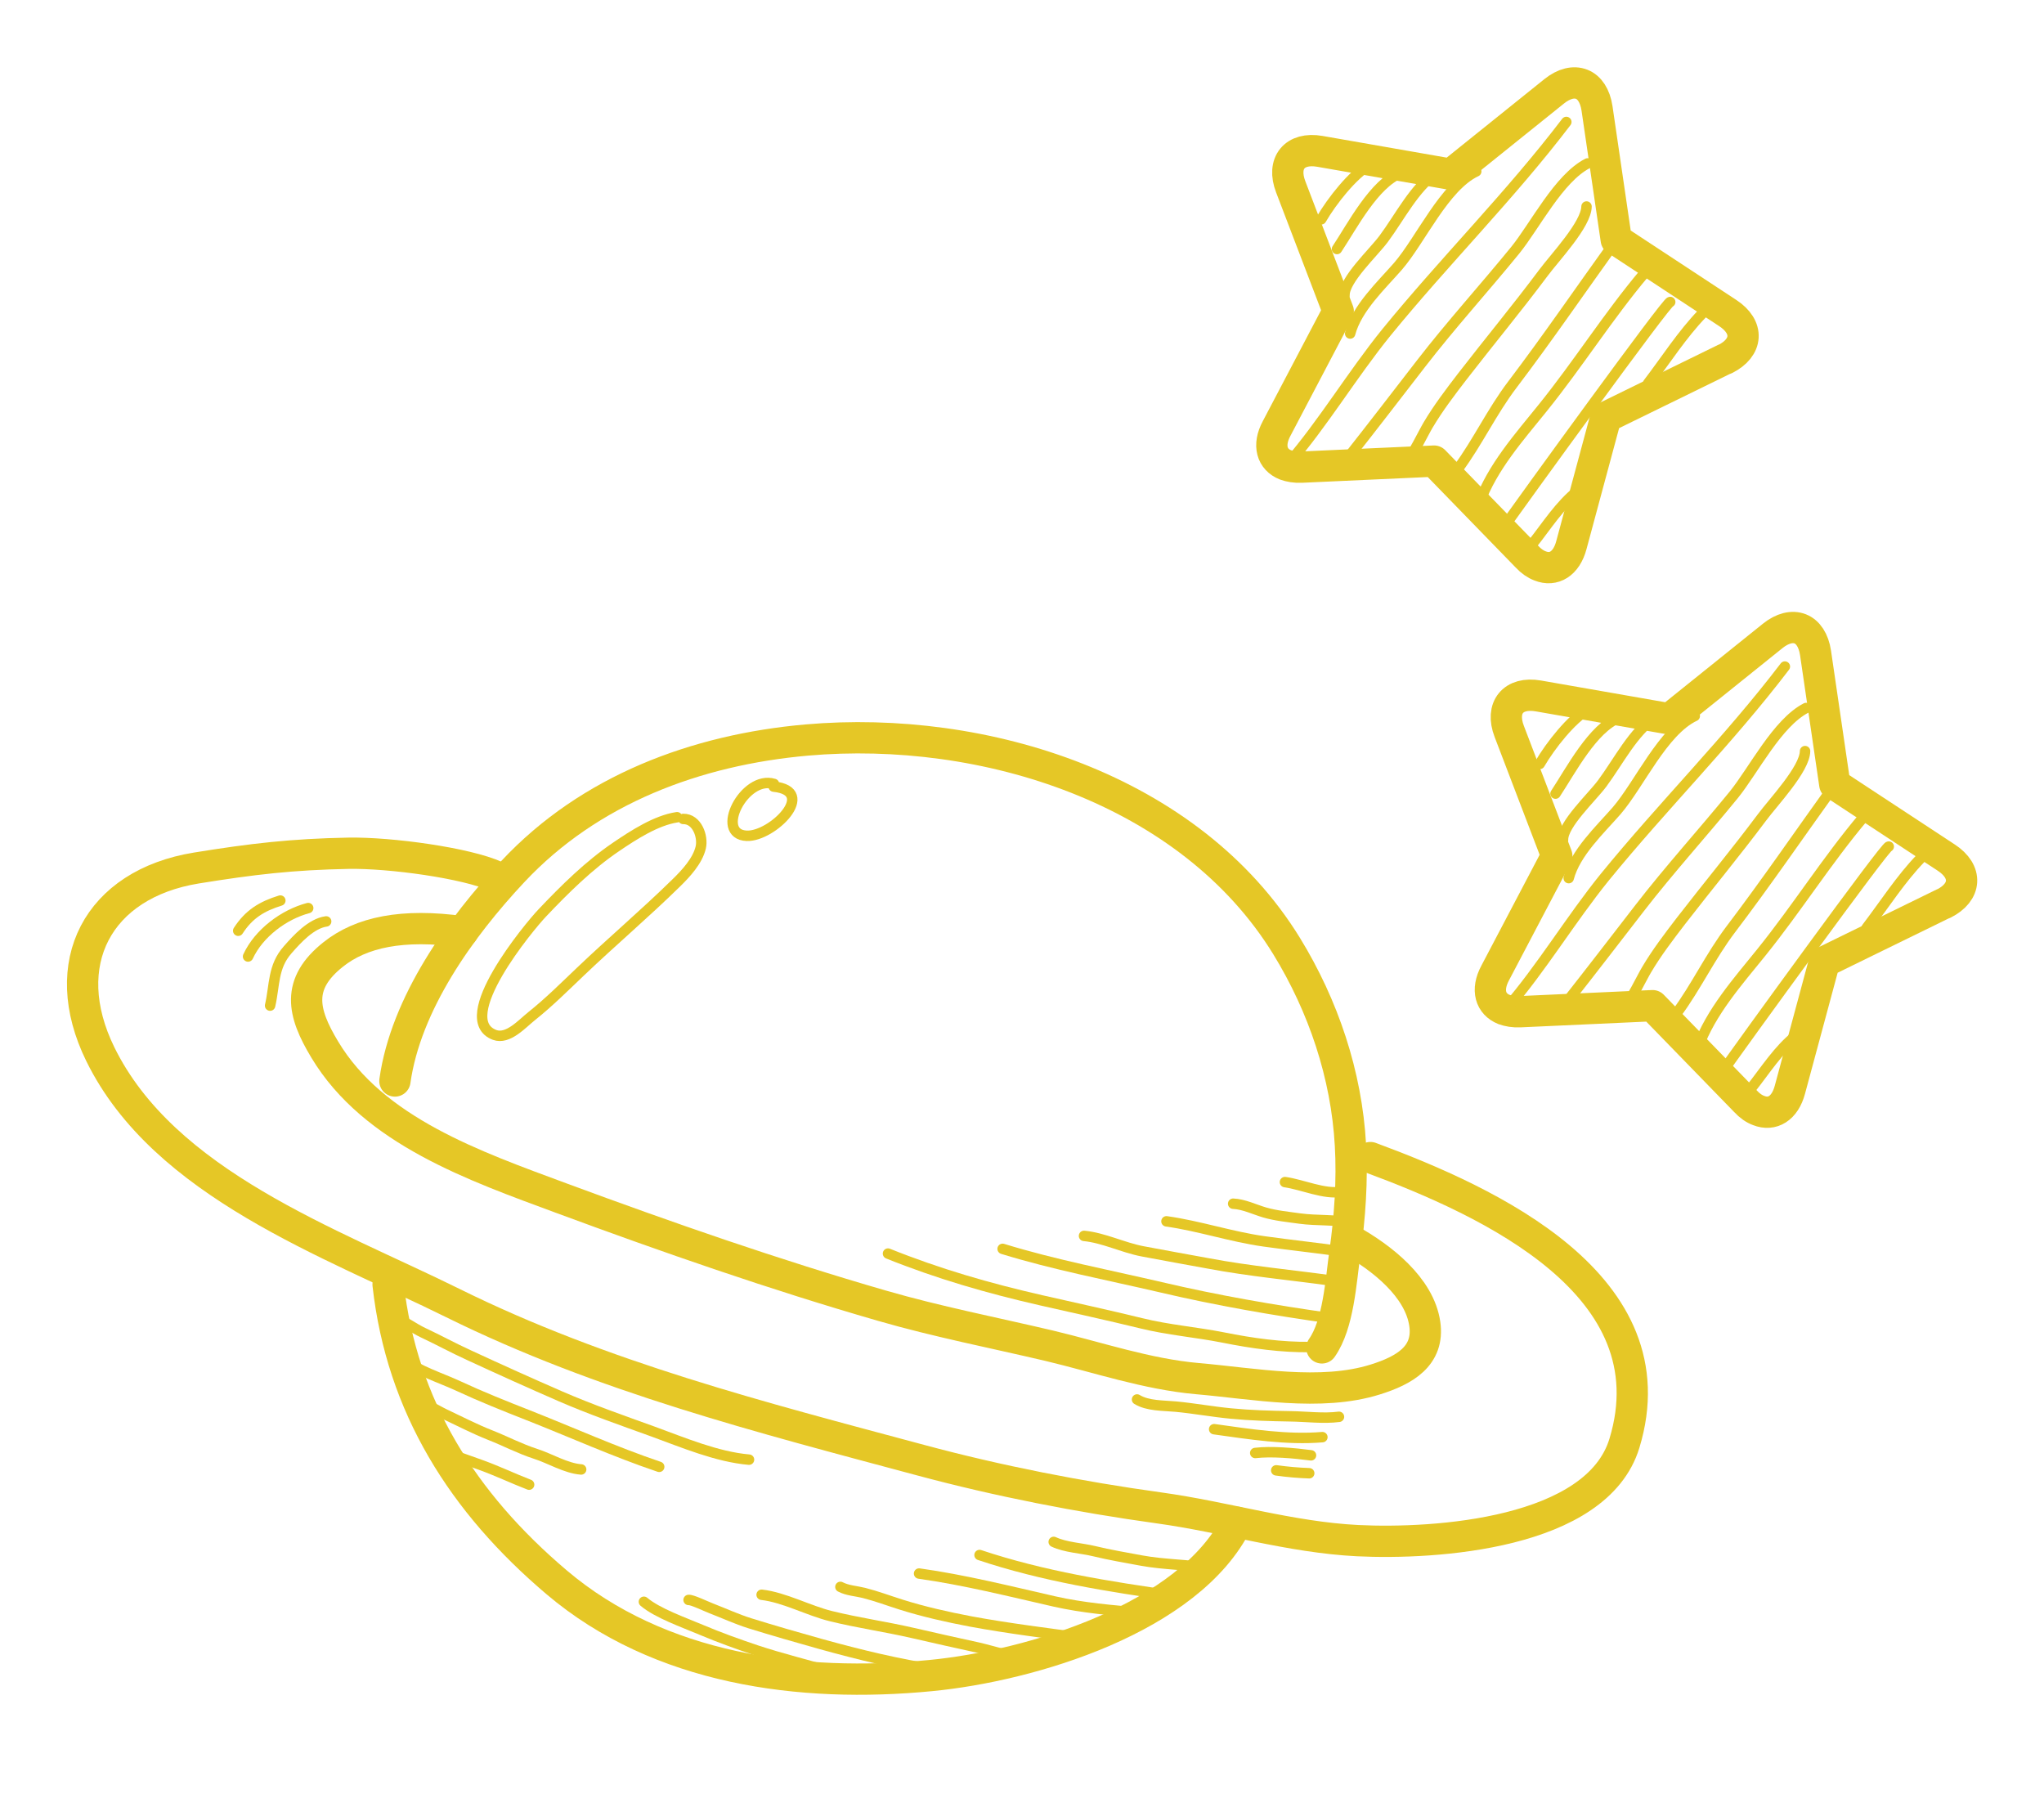 <svg width="98" height="86" viewBox="0 0 98 86" fill="none" xmlns="http://www.w3.org/2000/svg">
<path d="M93.177 43.318L87.471 46.109L85.816 52.245C85.576 53.141 84.969 53.496 84.319 53.238C84.107 53.161 83.886 53.01 83.689 52.794L79.233 48.212L72.873 48.502C72.581 48.516 72.322 48.471 72.11 48.394C71.46 48.135 71.249 47.46 71.686 46.647L74.64 41.028L72.361 35.064C71.923 33.923 72.548 33.155 73.755 33.363L80.044 34.462L84.992 30.486C85.465 30.106 85.935 30 86.312 30.148C86.68 30.293 86.955 30.692 87.046 31.3L87.969 37.601L93.314 41.114C94.341 41.785 94.285 42.771 93.187 43.321L93.177 43.318Z" stroke="#E5C726" stroke-width="1.5" stroke-linecap="round" stroke-linejoin="round"/>
<path d="M76.163 33.994C75.331 34.472 74.33 35.752 73.823 36.623" stroke="#E5C726" stroke-width="0.5" stroke-linecap="round" stroke-linejoin="round"/>
<path d="M77.632 34.405C76.362 34.904 75.316 36.935 74.579 38.047" stroke="#E5C726" stroke-width="0.5" stroke-linecap="round" stroke-linejoin="round"/>
<path d="M79.391 34.346C78.292 35.099 77.608 36.493 76.815 37.561C76.324 38.222 74.919 39.524 74.94 40.262" stroke="#E5C726" stroke-width="0.5" stroke-linecap="round" stroke-linejoin="round"/>
<path d="M81.256 34.325C79.727 35.042 78.593 37.616 77.503 38.876C76.706 39.786 75.531 40.883 75.212 42.098" stroke="#E5C726" stroke-width="0.5" stroke-linecap="round" stroke-linejoin="round"/>
<path d="M85.576 31.955C82.885 35.488 79.741 38.618 76.942 42.052C75.32 44.054 73.876 46.456 72.258 48.316" stroke="#E5C726" stroke-width="0.5" stroke-linecap="round" stroke-linejoin="round"/>
<path d="M86.595 33.941C85.212 34.652 84.079 36.926 83.126 38.104C81.64 39.927 80.049 41.677 78.608 43.541C77.463 45.02 76.283 46.559 75.157 47.986" stroke="#E5C726" stroke-width="0.5" stroke-linecap="round" stroke-linejoin="round"/>
<path d="M86.544 36.008C86.533 36.867 85.028 38.444 84.468 39.2C83.213 40.879 81.875 42.493 80.593 44.151C80.004 44.92 79.436 45.662 78.945 46.491C78.699 46.905 78.15 48.061 78.094 47.885" stroke="#E5C726" stroke-width="0.5" stroke-linecap="round" stroke-linejoin="round"/>
<path d="M87.876 37.759C86.262 40.004 84.663 42.338 82.993 44.538C82.013 45.826 81.316 47.324 80.382 48.58" stroke="#E5C726" stroke-width="0.5" stroke-linecap="round" stroke-linejoin="round"/>
<path d="M89.319 39.203C87.6 41.242 86.137 43.566 84.445 45.662C83.315 47.063 82.024 48.514 81.407 50.22" stroke="#E5C726" stroke-width="0.5" stroke-linecap="round" stroke-linejoin="round"/>
<path d="M90.557 40.585C90.452 40.476 83.54 50.02 82.395 51.632" stroke="#E5C726" stroke-width="0.5" stroke-linecap="round" stroke-linejoin="round"/>
<path d="M92.094 41.141C91.138 42.126 90.337 43.382 89.497 44.48" stroke="#E5C726" stroke-width="0.5" stroke-linecap="round" stroke-linejoin="round"/>
<path d="M86.139 49.63C85.273 50.299 84.624 51.335 83.943 52.191" stroke="#E5C726" stroke-width="0.5" stroke-linecap="round" stroke-linejoin="round"/>
<path d="M82.699 17.21L76.993 20.001L75.339 26.137C75.099 27.033 74.491 27.389 73.842 27.13C73.63 27.053 73.409 26.902 73.211 26.687L68.756 22.105L62.396 22.395C62.103 22.409 61.844 22.363 61.632 22.286C60.983 22.028 60.771 21.352 61.209 20.54L64.162 14.921L61.884 8.957C61.445 7.816 62.071 7.047 63.278 7.255L69.567 8.354L74.515 4.378C74.988 3.998 75.457 3.892 75.835 4.041C76.202 4.185 76.477 4.584 76.569 5.193L77.491 11.493L82.836 15.007C83.864 15.678 83.807 16.664 82.71 17.214L82.699 17.21Z" stroke="#E5C726" stroke-width="1.5" stroke-linecap="round" stroke-linejoin="round"/>
<path d="M65.686 7.886C64.854 8.364 63.852 9.644 63.346 10.515" stroke="#E5C726" stroke-width="0.5" stroke-linecap="round" stroke-linejoin="round"/>
<path d="M67.155 8.297C65.884 8.797 64.839 10.827 64.101 11.939" stroke="#E5C726" stroke-width="0.5" stroke-linecap="round" stroke-linejoin="round"/>
<path d="M68.913 8.238C67.814 8.991 67.131 10.386 66.338 11.453C65.847 12.114 64.442 13.416 64.463 14.155" stroke="#E5C726" stroke-width="0.5" stroke-linecap="round" stroke-linejoin="round"/>
<path d="M70.779 8.217C69.249 8.934 68.115 11.508 67.025 12.768C66.229 13.678 65.053 14.775 64.734 15.99" stroke="#E5C726" stroke-width="0.5" stroke-linecap="round" stroke-linejoin="round"/>
<path d="M75.098 5.847C72.407 9.381 69.263 12.51 66.464 15.944C64.842 17.946 63.399 20.349 61.78 22.208" stroke="#E5C726" stroke-width="0.5" stroke-linecap="round" stroke-linejoin="round"/>
<path d="M76.118 7.834C74.734 8.544 73.601 10.819 72.648 11.996C71.162 13.82 69.571 15.569 68.131 17.433C66.985 18.913 65.806 20.452 64.679 21.878" stroke="#E5C726" stroke-width="0.5" stroke-linecap="round" stroke-linejoin="round"/>
<path d="M76.066 9.9C76.055 10.759 74.551 12.336 73.99 13.092C72.736 14.772 71.398 16.385 70.116 18.043C69.526 18.812 68.959 19.554 68.467 20.383C68.222 20.797 67.672 21.953 67.616 21.777" stroke="#E5C726" stroke-width="0.5" stroke-linecap="round" stroke-linejoin="round"/>
<path d="M77.398 11.652C75.784 13.896 74.186 16.23 72.516 18.431C71.535 19.718 70.838 21.216 69.905 22.472" stroke="#E5C726" stroke-width="0.5" stroke-linecap="round" stroke-linejoin="round"/>
<path d="M78.841 13.096C77.122 15.134 75.659 17.458 73.967 19.554C72.837 20.956 71.546 22.406 70.93 24.113" stroke="#E5C726" stroke-width="0.5" stroke-linecap="round" stroke-linejoin="round"/>
<path d="M80.079 14.478C79.975 14.368 73.062 23.913 71.917 25.524" stroke="#E5C726" stroke-width="0.5" stroke-linecap="round" stroke-linejoin="round"/>
<path d="M81.616 15.033C80.661 16.018 79.859 17.274 79.019 18.372" stroke="#E5C726" stroke-width="0.5" stroke-linecap="round" stroke-linejoin="round"/>
<path d="M75.661 23.522C74.796 24.192 74.146 25.227 73.465 26.084" stroke="#E5C726" stroke-width="0.5" stroke-linecap="round" stroke-linejoin="round"/>
<path d="M18.934 51.823C19.454 48.118 22.066 44.472 24.594 41.776C28.272 37.85 33.38 35.944 38.682 35.477C47.178 34.731 57.058 37.818 61.688 45.357C63.449 48.226 64.561 51.529 64.747 54.897C64.845 56.578 64.72 58.359 64.483 60.048C64.288 61.439 64.174 63.485 63.378 64.618" stroke="#E5C726" stroke-width="1.5" stroke-linecap="round" stroke-linejoin="round"/>
<path d="M22.184 44.669C19.294 44.263 17.313 44.691 15.977 45.756C14.191 47.173 14.499 48.538 15.568 50.313C17.905 54.217 22.766 55.902 26.907 57.437C32.03 59.331 37.121 61.103 42.287 62.596C44.926 63.36 47.62 63.883 50.305 64.515C52.634 65.07 54.996 65.879 57.401 66.091C60.101 66.324 63.32 66.956 65.939 66.133C67.332 65.698 68.538 65.01 68.311 63.463C68.056 61.718 66.265 60.298 64.695 59.428" stroke="#E5C726" stroke-width="1.5" stroke-linecap="round" stroke-linejoin="round"/>
<path d="M23.777 42.014C22.362 41.373 18.722 40.87 16.706 40.905C14.008 40.956 12.097 41.179 9.415 41.613C4.688 42.382 2.678 46.189 4.808 50.534C7.866 56.767 15.845 59.567 21.72 62.473C28.894 66.017 36.495 67.948 44.154 70.004C47.857 71 51.765 71.763 55.575 72.29C58.773 72.731 61.855 73.696 65.092 73.859C68.818 74.042 76.558 73.543 77.883 69.191C80.185 61.627 71.42 57.61 65.704 55.495" stroke="#E5C726" stroke-width="1.5" stroke-linecap="round" stroke-linejoin="round"/>
<path d="M18.607 61.58C19.265 67.421 22.183 72.036 26.689 75.857C31.617 80.034 38.371 80.933 44.614 80.328C49.444 79.863 57.024 77.584 59.307 72.979" stroke="#E5C726" stroke-width="1.5" stroke-linecap="round" stroke-linejoin="round"/>
<path d="M32.462 39.178C31.456 39.327 30.365 40.039 29.545 40.595C28.242 41.478 27.083 42.623 26.001 43.765C25.366 44.43 21.694 48.861 23.717 49.615C24.357 49.85 25.035 49.074 25.495 48.709C26.322 48.05 27.08 47.292 27.841 46.569C29.354 45.127 30.943 43.78 32.423 42.327C32.889 41.873 33.445 41.273 33.597 40.63C33.719 40.108 33.423 39.25 32.756 39.26" stroke="#E5C726" stroke-width="0.5" stroke-linecap="round" stroke-linejoin="round"/>
<path d="M37.111 37.581C35.688 37.146 34.233 40.007 35.805 40.068C37.026 40.115 39.225 37.933 37.093 37.71" stroke="#E5C726" stroke-width="0.5" stroke-linecap="round" stroke-linejoin="round"/>
<path d="M42.575 60.097C44.971 61.062 47.397 61.762 49.924 62.338C51.517 62.7 53.132 63.051 54.721 63.439C56.008 63.758 57.353 63.864 58.655 64.122C60.031 64.398 61.446 64.597 62.836 64.577" stroke="#E5C726" stroke-width="0.5" stroke-linecap="round" stroke-linejoin="round"/>
<path d="M48.071 59.871C50.544 60.633 53.112 61.118 55.651 61.709C58.343 62.342 61.078 62.816 63.819 63.2" stroke="#E5C726" stroke-width="0.5" stroke-linecap="round" stroke-linejoin="round"/>
<path d="M51.973 59.249C52.91 59.339 53.836 59.808 54.775 59.988C55.829 60.191 56.892 60.375 57.946 60.571C59.926 60.945 61.946 61.125 63.939 61.404" stroke="#E5C726" stroke-width="0.5" stroke-linecap="round" stroke-linejoin="round"/>
<path d="M55.926 58.551C57.505 58.773 59.013 59.288 60.605 59.512C61.856 59.687 63.1 59.82 64.352 59.995" stroke="#E5C726" stroke-width="0.5" stroke-linecap="round" stroke-linejoin="round"/>
<path d="M59.124 57.706C59.634 57.729 60.14 57.98 60.626 58.124C61.172 58.284 61.754 58.338 62.319 58.417C63.128 58.53 64.034 58.45 64.806 58.634" stroke="#E5C726" stroke-width="0.5" stroke-linecap="round" stroke-linejoin="round"/>
<path d="M61.607 56.67C62.443 56.788 63.498 57.275 64.316 57.133" stroke="#E5C726" stroke-width="0.5" stroke-linecap="round" stroke-linejoin="round"/>
<path d="M18.793 63.121C19.307 63.262 19.799 63.663 20.287 63.891C21.023 64.236 21.738 64.627 22.481 64.966C23.939 65.641 25.407 66.303 26.884 66.946C28.323 67.57 29.817 68.091 31.289 68.622C32.741 69.151 34.37 69.843 35.912 69.976" stroke="#E5C726" stroke-width="0.5" stroke-linecap="round" stroke-linejoin="round"/>
<path d="M19.288 65.134C20.031 65.716 21.142 66.058 21.994 66.454C23.082 66.96 24.205 67.408 25.329 67.849C27.425 68.675 29.467 69.598 31.606 70.32" stroke="#E5C726" stroke-width="0.5" stroke-linecap="round" stroke-linejoin="round"/>
<path d="M19.959 67.172C20.354 67.228 20.937 67.614 21.334 67.801C22.05 68.136 22.754 68.505 23.49 68.795C24.227 69.085 24.917 69.451 25.674 69.696C26.37 69.918 27.13 70.391 27.864 70.446" stroke="#E5C726" stroke-width="0.5" stroke-linecap="round" stroke-linejoin="round"/>
<path d="M21.144 69.504C20.974 69.431 21.228 69.55 21.261 69.562C21.438 69.635 21.614 69.715 21.792 69.781C22.221 69.931 22.643 70.088 23.073 70.238C23.852 70.52 24.606 70.881 25.369 71.175" stroke="#E5C726" stroke-width="0.5" stroke-linecap="round" stroke-linejoin="round"/>
<path d="M30.872 76.789C31.517 77.336 32.773 77.775 33.631 78.138C34.489 78.5 35.373 78.818 36.254 79.114C37.48 79.521 38.742 79.823 39.973 80.189" stroke="#E5C726" stroke-width="0.5" stroke-linecap="round" stroke-linejoin="round"/>
<path d="M33.014 76.702C33.169 76.682 33.819 76.995 34.095 77.103C34.713 77.341 35.312 77.619 35.943 77.818C37.08 78.171 38.206 78.495 39.347 78.814C41.217 79.332 43.134 79.802 45.065 80.079" stroke="#E5C726" stroke-width="0.5" stroke-linecap="round" stroke-linejoin="round"/>
<path d="M36.516 76.453C37.608 76.578 38.767 77.218 39.846 77.48C41.147 77.801 42.466 77.986 43.763 78.285C44.811 78.529 45.86 78.759 46.903 78.988C47.643 79.154 48.652 79.524 49.401 79.421" stroke="#E5C726" stroke-width="0.5" stroke-linecap="round" stroke-linejoin="round"/>
<path d="M40.293 76.076C40.629 76.254 41.056 76.273 41.425 76.366C42.034 76.521 42.614 76.74 43.211 76.928C44.281 77.265 45.424 77.522 46.525 77.731C48.37 78.073 50.232 78.299 52.09 78.553" stroke="#E5C726" stroke-width="0.5" stroke-linecap="round" stroke-linejoin="round"/>
<path d="M44.065 75.436C46.242 75.741 48.412 76.287 50.55 76.774C51.914 77.082 53.326 77.204 54.718 77.316" stroke="#E5C726" stroke-width="0.5" stroke-linecap="round" stroke-linejoin="round"/>
<path d="M46.964 74.548C49.991 75.561 53.193 76.072 56.356 76.515" stroke="#E5C726" stroke-width="0.5" stroke-linecap="round" stroke-linejoin="round"/>
<path d="M50.52 73.919C51.086 74.185 51.851 74.216 52.462 74.364C53.206 74.545 53.979 74.674 54.729 74.814C55.838 75.017 56.963 75.002 58.054 75.19" stroke="#E5C726" stroke-width="0.5" stroke-linecap="round" stroke-linejoin="round"/>
<path d="M15.638 44.173C14.923 44.273 14.251 45.009 13.797 45.527C13.072 46.345 13.179 47.218 12.95 48.21" stroke="#E5C726" stroke-width="0.5" stroke-linecap="round" stroke-linejoin="round"/>
<path d="M14.777 43.533C13.611 43.84 12.41 44.737 11.893 45.855" stroke="#E5C726" stroke-width="0.5" stroke-linecap="round" stroke-linejoin="round"/>
<path d="M13.441 43.173C12.549 43.449 11.934 43.827 11.421 44.62" stroke="#E5C726" stroke-width="0.5" stroke-linecap="round" stroke-linejoin="round"/>
<path d="M54.515 67.091C55.032 67.406 55.771 67.378 56.367 67.433C57.257 67.517 58.135 67.681 59.025 67.765C59.969 67.856 60.895 67.882 61.85 67.898C62.605 67.907 63.462 68.02 64.198 67.922" stroke="#E5C726" stroke-width="0.5" stroke-linecap="round" stroke-linejoin="round"/>
<path d="M58.212 68.516C59.913 68.754 61.711 69.04 63.402 68.897" stroke="#E5C726" stroke-width="0.5" stroke-linecap="round" stroke-linejoin="round"/>
<path d="M60.182 69.656C60.957 69.564 62.04 69.661 62.857 69.769" stroke="#E5C726" stroke-width="0.5" stroke-linecap="round" stroke-linejoin="round"/>
<path d="M61.188 70.489C61.719 70.564 62.239 70.609 62.771 70.628" stroke="#E5C726" stroke-width="0.5" stroke-linecap="round" stroke-linejoin="round"/>
</svg>
